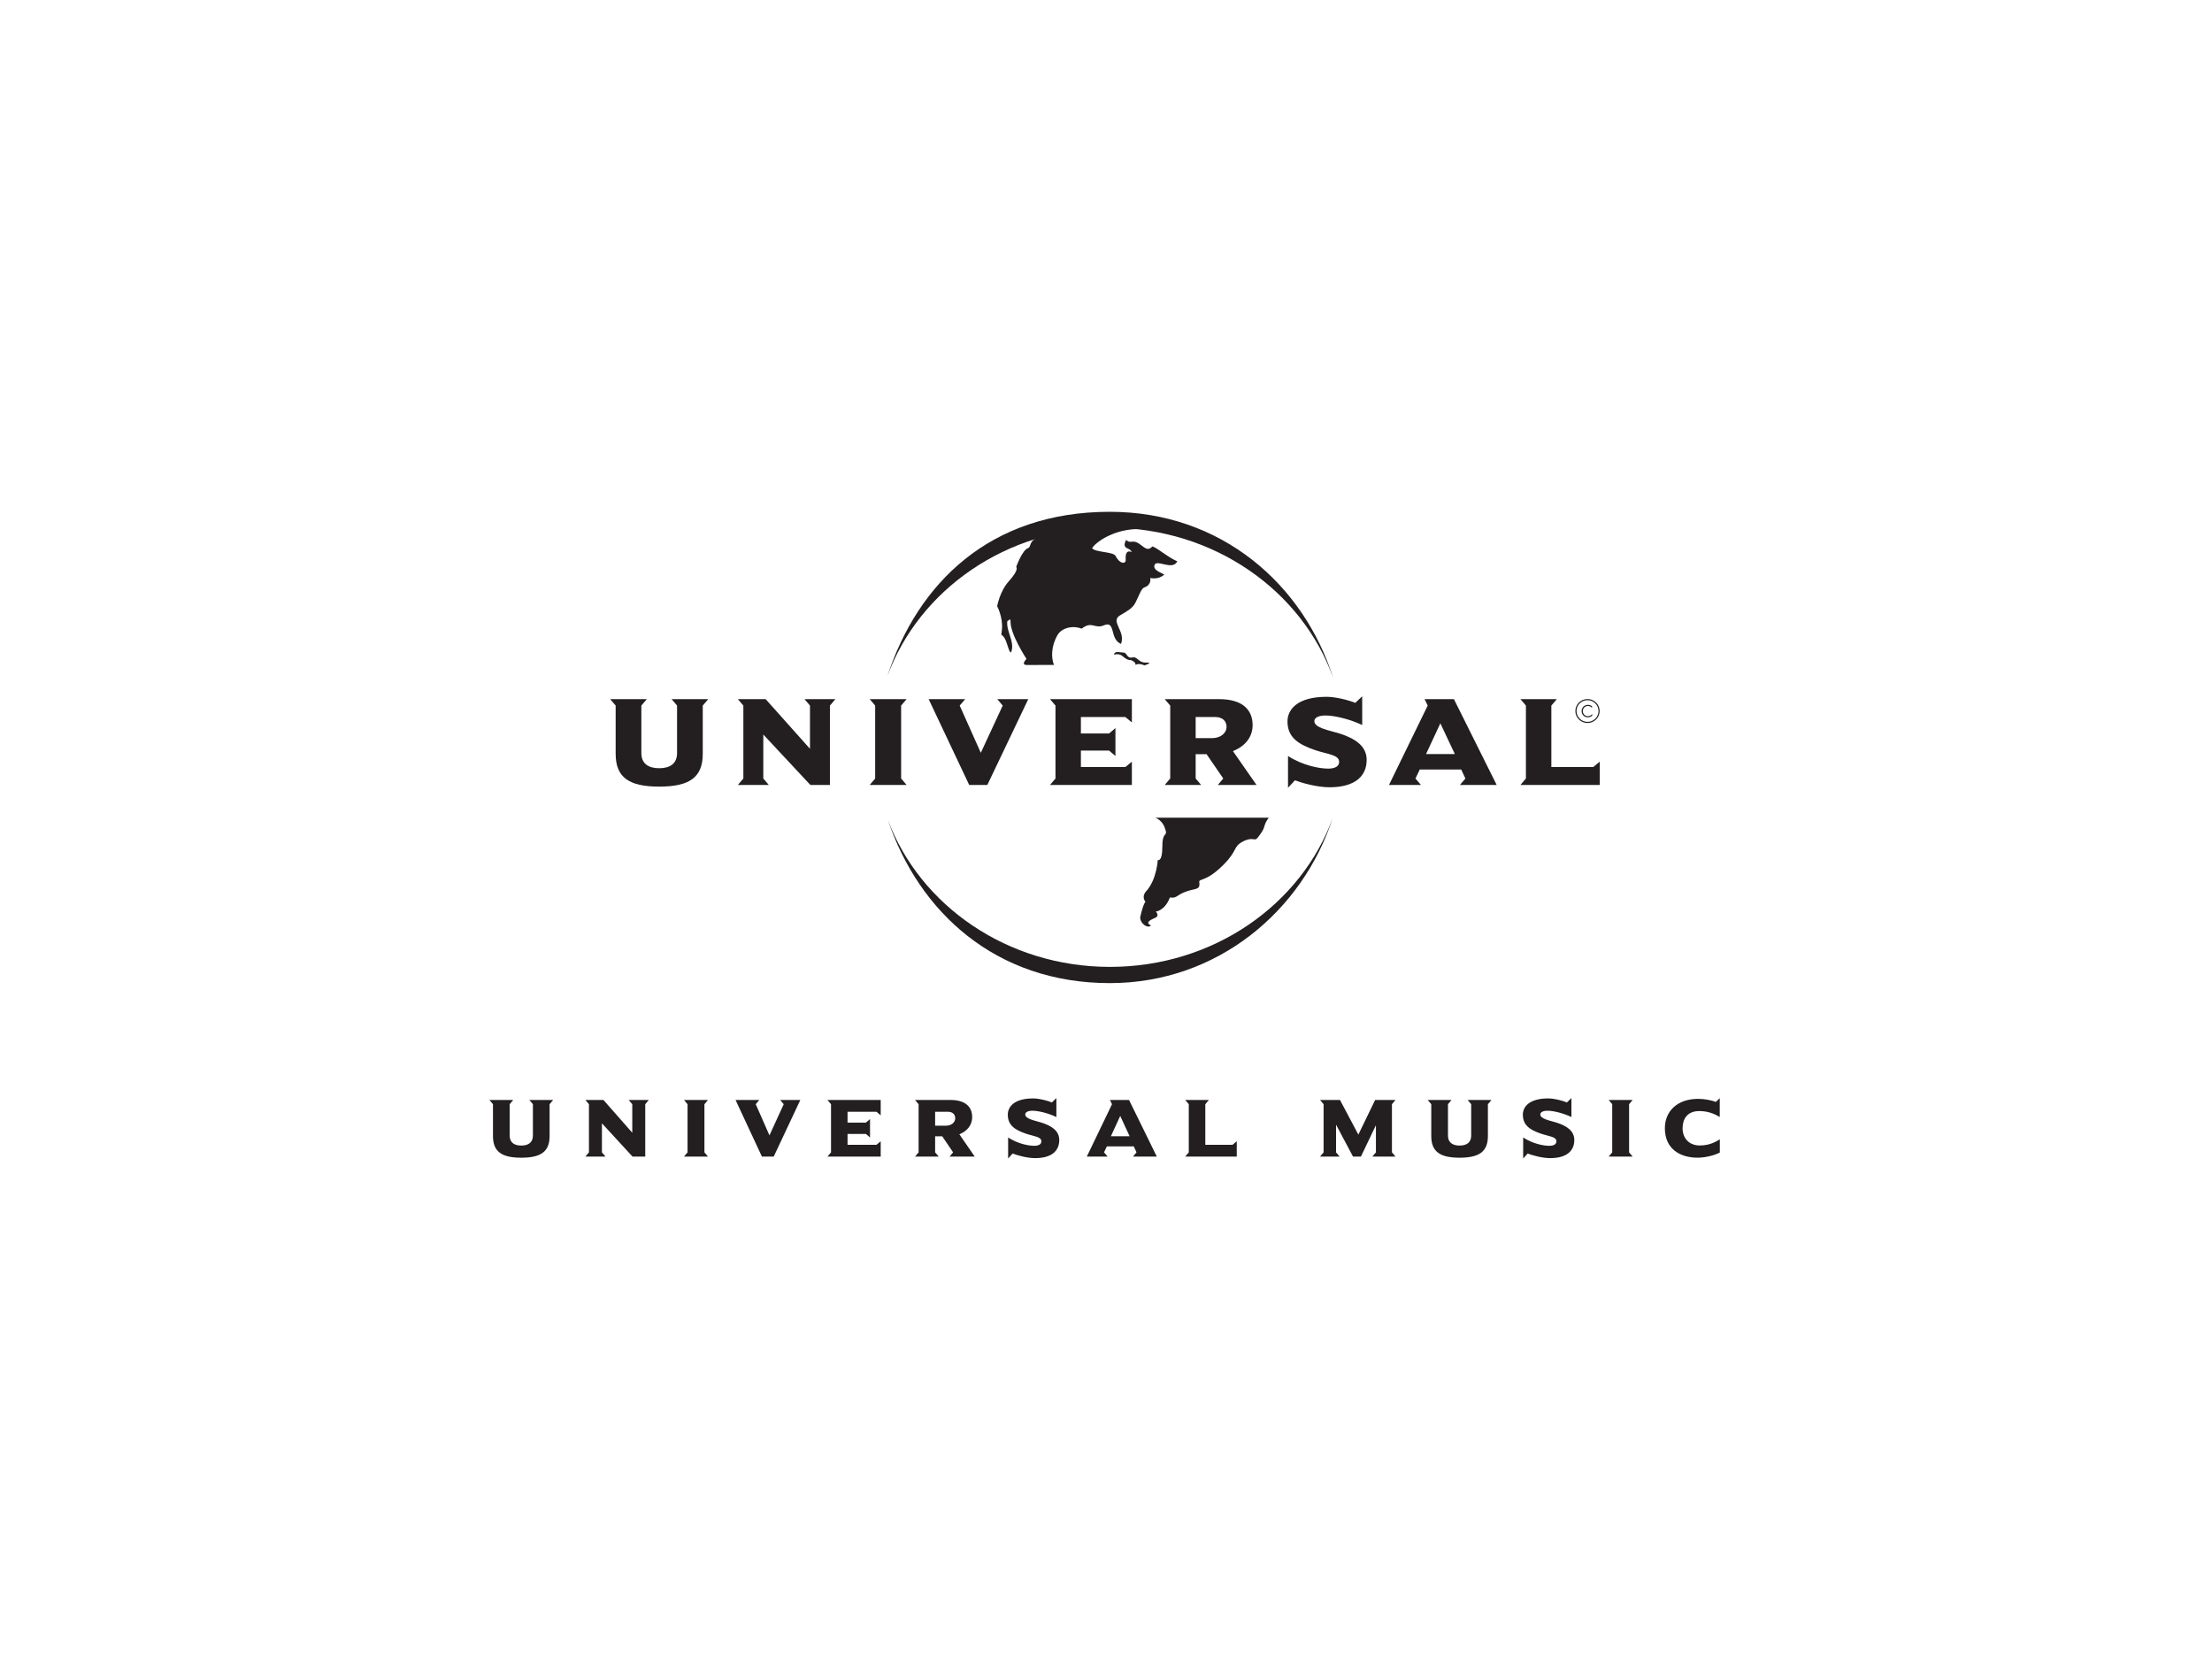 <svg width="283" height="213" viewBox="0 0 283 213" fill="none" xmlns="http://www.w3.org/2000/svg">
<path fill-rule="evenodd" clip-rule="evenodd" d="M113.531 86.51C117.42 74.649 126.615 65.486 141.987 65.486C156.272 65.486 166.768 74.776 170.576 86.768C166.602 75.588 155.312 67.526 142.007 67.526C128.801 67.526 117.585 75.463 113.531 86.51ZM170.512 104.652C166.644 116.544 155.768 125.792 141.987 125.792C127.371 125.792 117.544 116.669 113.595 104.91C117.702 115.862 128.87 123.717 142.007 123.717C155.245 123.717 166.486 115.74 170.512 104.652Z" fill="#231F20"/>
<mask id="mask0_48_456" style="mask-type:alpha" maskUnits="userSpaceOnUse" x="62" y="65" width="159" height="84">
<path d="M62.614 65.487V148.23H220.03V65.487" fill="white"/>
</mask>
<g mask="url(#mask0_48_456)">
<path fill-rule="evenodd" clip-rule="evenodd" d="M134.845 85.083C134.463 84.152 134.488 82.636 135.307 81.242C135.822 80.366 137.189 79.978 138.384 80.439C139.724 79.396 140.045 80.519 141.226 80.012C142.787 79.347 141.915 81.777 143.421 82.392C144.046 80.754 142.001 79.521 143.282 78.748C144.198 78.197 144.89 77.856 145.264 77.118C145.798 76.065 146.008 75.297 146.42 75.156C147.367 74.838 147.162 73.948 147.162 73.948C147.162 73.948 148.175 74.239 148.961 73.513C148.36 73.191 147.483 72.917 147.715 72.279C147.984 71.528 150.021 73.055 150.624 71.825C149.412 71.304 148.175 70.173 147.436 69.913C146.93 70.459 146.614 70.24 145.958 69.73C144.854 68.862 144.76 69.685 144.068 69.09C143.515 70.184 144.348 70.099 144.602 70.373C145.313 71.141 143.883 69.683 144.021 71.642C144.057 72.149 143.294 72.246 142.729 71.141C142.436 70.57 140.083 70.689 139.726 70.14C140.053 69.5 142.82 67.225 147.068 67.768C140.897 65.376 132.556 67.992 132.473 68.901C131.641 69.414 131.925 70.001 131.51 70.14C130.794 70.375 130.008 72.543 130.008 72.543C130.008 72.543 130.459 72.837 129.061 74.38C127.913 75.652 127.573 77.573 127.573 77.573C127.573 77.573 128.331 78.945 128.187 80.527C128.076 81.733 128.026 80.838 128.558 81.711C128.868 82.223 129.205 84.008 129.413 83.312C129.803 81.985 128.693 80.754 128.881 79.433C128.92 79.599 129.305 78.909 129.288 79.532C129.25 81.165 131.328 84.308 131.328 84.308C131.328 84.308 130.55 85.086 131.361 85.086L134.845 85.083ZM147.815 104.625C148.228 104.791 148.745 105.198 148.983 105.819C149.545 107.291 148.709 106.099 148.709 108.322C148.709 110.364 148.125 110.034 148.125 110.034C148.125 110.034 147.998 112.448 146.733 113.934C145.928 114.732 146.553 115.394 146.553 115.394C146.553 115.394 146.282 115.547 145.889 117.296C145.762 117.864 146.495 118.739 147.135 118.52C147.613 118.357 145.972 118.202 147.751 117.459C148.432 117.177 147.873 116.636 147.873 116.636C147.873 116.636 149.027 116.55 149.675 114.832C150.823 114.995 150.397 114.302 152.757 113.801C153.38 113.668 153.513 113.482 153.436 112.903C153.355 112.324 154.205 112.986 156.546 110.633C158.389 108.774 157.725 108.358 158.998 107.684C160.345 106.975 160.47 107.745 160.918 107.169C161.95 105.847 161.585 105.93 162.017 105.088L162.319 104.625H147.815ZM142.591 83.581C142.773 83.307 143.329 83.487 143.719 83.495C144.251 83.509 144.124 84.28 144.854 84.125C145.582 83.972 145.59 84.809 146.628 84.779C147.671 84.748 146.42 85.136 146.42 85.136C146.42 85.136 145.776 84.831 145.358 85.036C145.139 85.144 145.441 84.973 145.073 84.676C144.5 84.213 144.575 84.765 143.617 83.958C142.939 83.39 142.289 84.027 142.591 83.581Z" fill="#231F20"/>
</g>
<path d="M90.61 89.456H85.922L86.622 90.279V96.354C86.622 97.72 85.707 98.297 84.34 98.297C82.97 98.297 82.054 97.72 82.054 96.354V90.279L82.754 89.456H78.066L78.766 90.279V96.454C78.766 99.483 80.485 100.65 84.34 100.65C88.192 100.65 89.91 99.483 89.91 96.454V90.279L90.61 89.456Z" fill="#231F20"/>
<path d="M106.879 89.457H102.925L103.628 90.28V95.811L97.957 89.457H94.401L95.104 90.28V99.614L94.401 100.437H98.356L97.656 99.614V93.985L103.677 100.437H106.179V90.28L106.879 89.457Z" fill="#231F20"/>
<path d="M115.989 100.437L115.289 99.614V90.28L115.989 89.457H111.268L111.968 90.28V99.614L111.268 100.437H115.989Z" fill="#231F20"/>
<path d="M131.555 89.457H127.586L128.286 90.28L125.483 96.322L122.782 90.28L123.482 89.457H118.812L123.997 100.437H126.319L131.555 89.457Z" fill="#231F20"/>
<path d="M144.81 100.437V97.458L143.977 98.148H138.288V96.041H141.891L142.707 96.731V93.159L141.891 93.852H138.288V91.746H143.977L144.81 92.436V89.457H134.336L135.036 90.28V99.614L134.336 100.437H144.81Z" fill="#231F20"/>
<path fill-rule="evenodd" clip-rule="evenodd" d="M156.922 93.012C156.922 93.802 156.156 94.445 155.088 94.445H152.971V91.746H155.489C156.219 91.746 156.922 92.109 156.922 93.012ZM160.758 100.437L157.739 96.108C159.225 95.515 160.257 94.379 160.257 92.782C160.257 90.956 159.122 89.457 155.956 89.457H149.016L149.716 90.28V99.614L149.016 100.437H153.671L152.971 99.614V96.502H154.368L156.504 99.614L155.804 100.437H160.758Z" fill="#231F20"/>
<path d="M174.849 97.228C174.849 95.481 173.426 94.511 171.376 93.852C170.042 93.442 168.157 93.145 168.157 92.272C168.157 91.842 168.675 91.549 169.577 91.549C170.775 91.549 172.743 92.042 174.278 92.765V89.093L173.396 89.933C172.461 89.556 170.841 89.16 169.726 89.16C165.941 89.16 164.72 90.809 164.72 92.305C164.72 94.345 166.09 95.235 168.24 95.975C169.84 96.518 171.326 96.571 171.326 97.474C171.326 98.25 170.41 98.347 169.942 98.347C168.758 98.347 166.655 97.934 164.787 96.734V100.8L165.672 99.844C166.538 100.174 168.492 100.733 170.091 100.733C173.376 100.733 174.849 99.3 174.849 97.228Z" fill="#231F20"/>
<path fill-rule="evenodd" clip-rule="evenodd" d="M186.131 96.485H182.445L184.277 92.552L186.131 96.485ZM191.483 100.437L186.012 89.457H182.259L182.658 90.28L177.705 100.437H181.795L181.092 99.614L181.642 98.461H186.944L187.481 99.614L186.781 100.437H191.483Z" fill="#231F20"/>
<path d="M204.666 100.437V97.458L203.833 98.148H198.478V90.28L199.178 89.457H194.524L195.224 90.28V99.614L194.524 100.437H204.666Z" fill="#231F20"/>
<path d="M201.55 90.978C201.55 90.133 202.247 89.446 203.102 89.446C203.96 89.446 204.655 90.133 204.655 90.978C204.655 91.824 203.96 92.511 203.102 92.511C202.247 92.511 201.55 91.824 201.55 90.978ZM201.697 90.978C201.697 91.746 202.328 92.367 203.102 92.367C203.88 92.367 204.511 91.746 204.511 90.978C204.511 90.211 203.88 89.59 203.102 89.59C202.328 89.59 201.697 90.211 201.697 90.978Z" fill="#231F20"/>
<path fill-rule="evenodd" clip-rule="evenodd" d="M203.686 90.38C203.534 90.249 203.351 90.191 203.149 90.191C202.693 90.191 202.352 90.54 202.352 90.984C202.352 91.43 202.687 91.782 203.144 91.782C203.351 91.782 203.551 91.707 203.708 91.571V91.371C203.567 91.538 203.36 91.643 203.138 91.643C202.773 91.643 202.502 91.33 202.502 90.984C202.502 90.637 202.776 90.33 203.141 90.33C203.362 90.33 203.542 90.418 203.686 90.576V90.38Z" fill="#231F20"/>
<path d="M70.315 141.287V145.361C70.315 147.359 69.197 148.133 66.693 148.133C64.186 148.133 63.071 147.359 63.071 145.361V141.287L62.614 140.744H65.661L65.207 141.287V145.297C65.207 146.198 65.802 146.578 66.693 146.578C67.581 146.578 68.179 146.198 68.179 145.297V141.287L67.722 140.744H70.772L70.315 141.287Z" fill="#231F20"/>
<path d="M82.552 141.287V147.991H80.925L77.009 143.732V147.448L77.463 147.991H74.892L75.349 147.448V141.287L74.892 140.744H77.203L80.892 144.937V141.287L80.435 140.744H83.008L82.552 141.287Z" fill="#231F20"/>
<path d="M87.508 147.991L87.965 147.448V141.287L87.508 140.744H90.577L90.123 141.287V147.448L90.577 147.991H87.508Z" fill="#231F20"/>
<path d="M98.987 147.991H97.479L94.105 140.744H97.144L96.687 141.287L98.444 145.276L100.268 141.287L99.811 140.744H102.393L98.987 147.991Z" fill="#231F20"/>
<path d="M105.863 147.991L106.32 147.448V141.287L105.863 140.744H112.676V142.712L112.134 142.255H108.434V143.646H110.778L111.309 143.188V145.547L110.778 145.09H108.434V146.481H112.134L112.676 146.027V147.991H105.863Z" fill="#231F20"/>
<path d="M121.277 142.255H119.639V144.037H121.017C121.712 144.037 122.21 143.613 122.21 143.092C122.21 142.493 121.756 142.255 121.277 142.255ZM121.482 147.991L121.938 147.448L120.549 145.395H119.639V147.448L120.095 147.991H117.068L117.525 147.448V141.287L117.068 140.744H121.581C123.643 140.744 124.379 141.733 124.379 142.939C124.379 143.992 123.707 144.744 122.741 145.134L124.706 147.991H121.482Z" fill="#231F20"/>
<path d="M132.429 148.186C131.389 148.186 130.118 147.817 129.554 147.598L128.978 148.23V145.544C130.196 146.337 131.56 146.611 132.332 146.611C132.637 146.611 133.232 146.545 133.232 146.035C133.232 145.436 132.266 145.403 131.225 145.046C129.825 144.558 128.937 143.97 128.937 142.623C128.937 141.634 129.728 140.547 132.191 140.547C132.916 140.547 133.97 140.808 134.576 141.06L135.152 140.503V142.928C134.153 142.449 132.874 142.122 132.094 142.122C131.508 142.122 131.17 142.319 131.17 142.601C131.17 143.178 132.396 143.374 133.265 143.646C134.599 144.078 135.52 144.718 135.52 145.871C135.52 147.24 134.565 148.186 132.429 148.186Z" fill="#231F20"/>
<path d="M143.321 142.787L142.128 145.383H144.522L143.321 142.787ZM144.948 147.989L145.402 147.448L145.056 146.686H141.608L141.248 147.448L141.705 147.989H139.046L142.269 141.287L142.009 140.744H144.447L148 147.989H144.948Z" fill="#231F20"/>
<path d="M151.634 147.991L152.091 147.448V141.287L151.634 140.744H154.661L154.205 141.287V146.481H157.686L158.229 146.027V147.991H151.634Z" fill="#231F20"/>
<path d="M175.576 147.991L176.033 147.448V143.973L174.113 147.991H173.103L170.933 143.907V147.448L171.389 147.991H168.882L169.339 147.448V141.287L168.882 140.744H171.434L173.786 145.176L175.933 140.744H178.537L178.083 141.287V147.448L178.537 147.991H175.576Z" fill="#231F20"/>
<path d="M190.359 141.287V145.361C190.359 147.359 189.241 148.133 186.737 148.133C184.232 148.133 183.114 147.359 183.114 145.361V141.287L182.658 140.744H185.705L185.251 141.287V145.297C185.251 146.198 185.849 146.578 186.737 146.578C187.625 146.578 188.223 146.198 188.223 145.297V141.287L187.766 140.744H190.816L190.359 141.287Z" fill="#231F20"/>
<path d="M198.323 148.186C197.283 148.186 196.013 147.817 195.448 147.598L194.872 148.23V145.544C196.088 146.337 197.454 146.611 198.224 146.611C198.528 146.611 199.126 146.545 199.126 146.035C199.126 145.436 198.16 145.403 197.119 145.046C195.719 144.558 194.831 143.97 194.831 142.623C194.831 141.634 195.622 140.547 198.085 140.547C198.81 140.547 199.862 140.808 200.471 141.06L201.046 140.503V142.928C200.047 142.449 198.769 142.122 197.986 142.122C197.399 142.122 197.064 142.319 197.064 142.601C197.064 143.178 198.29 143.374 199.159 143.646C200.493 144.078 201.414 144.718 201.414 145.871C201.414 147.24 200.46 148.186 198.323 148.186Z" fill="#231F20"/>
<path d="M205.809 147.991L206.265 147.448V141.287L205.809 140.744H208.881L208.424 141.287V147.448L208.881 147.991H205.809Z" fill="#231F20"/>
<path d="M217.188 148.13C214.985 148.13 213.001 147.043 213.001 144.36C213.001 142.24 214.52 140.603 217.276 140.603C218.109 140.603 219.009 140.796 219.521 140.993L220.022 140.514V142.928C219.238 142.448 218.414 142.165 217.392 142.165C215.865 142.165 215.267 143.188 215.267 144.36C215.267 145.674 216.136 146.566 217.459 146.566C218.795 146.566 219.595 146.043 220.032 145.774V147.467C219.509 147.772 218.264 148.13 217.188 148.13Z" fill="#231F20"/>
</svg>
